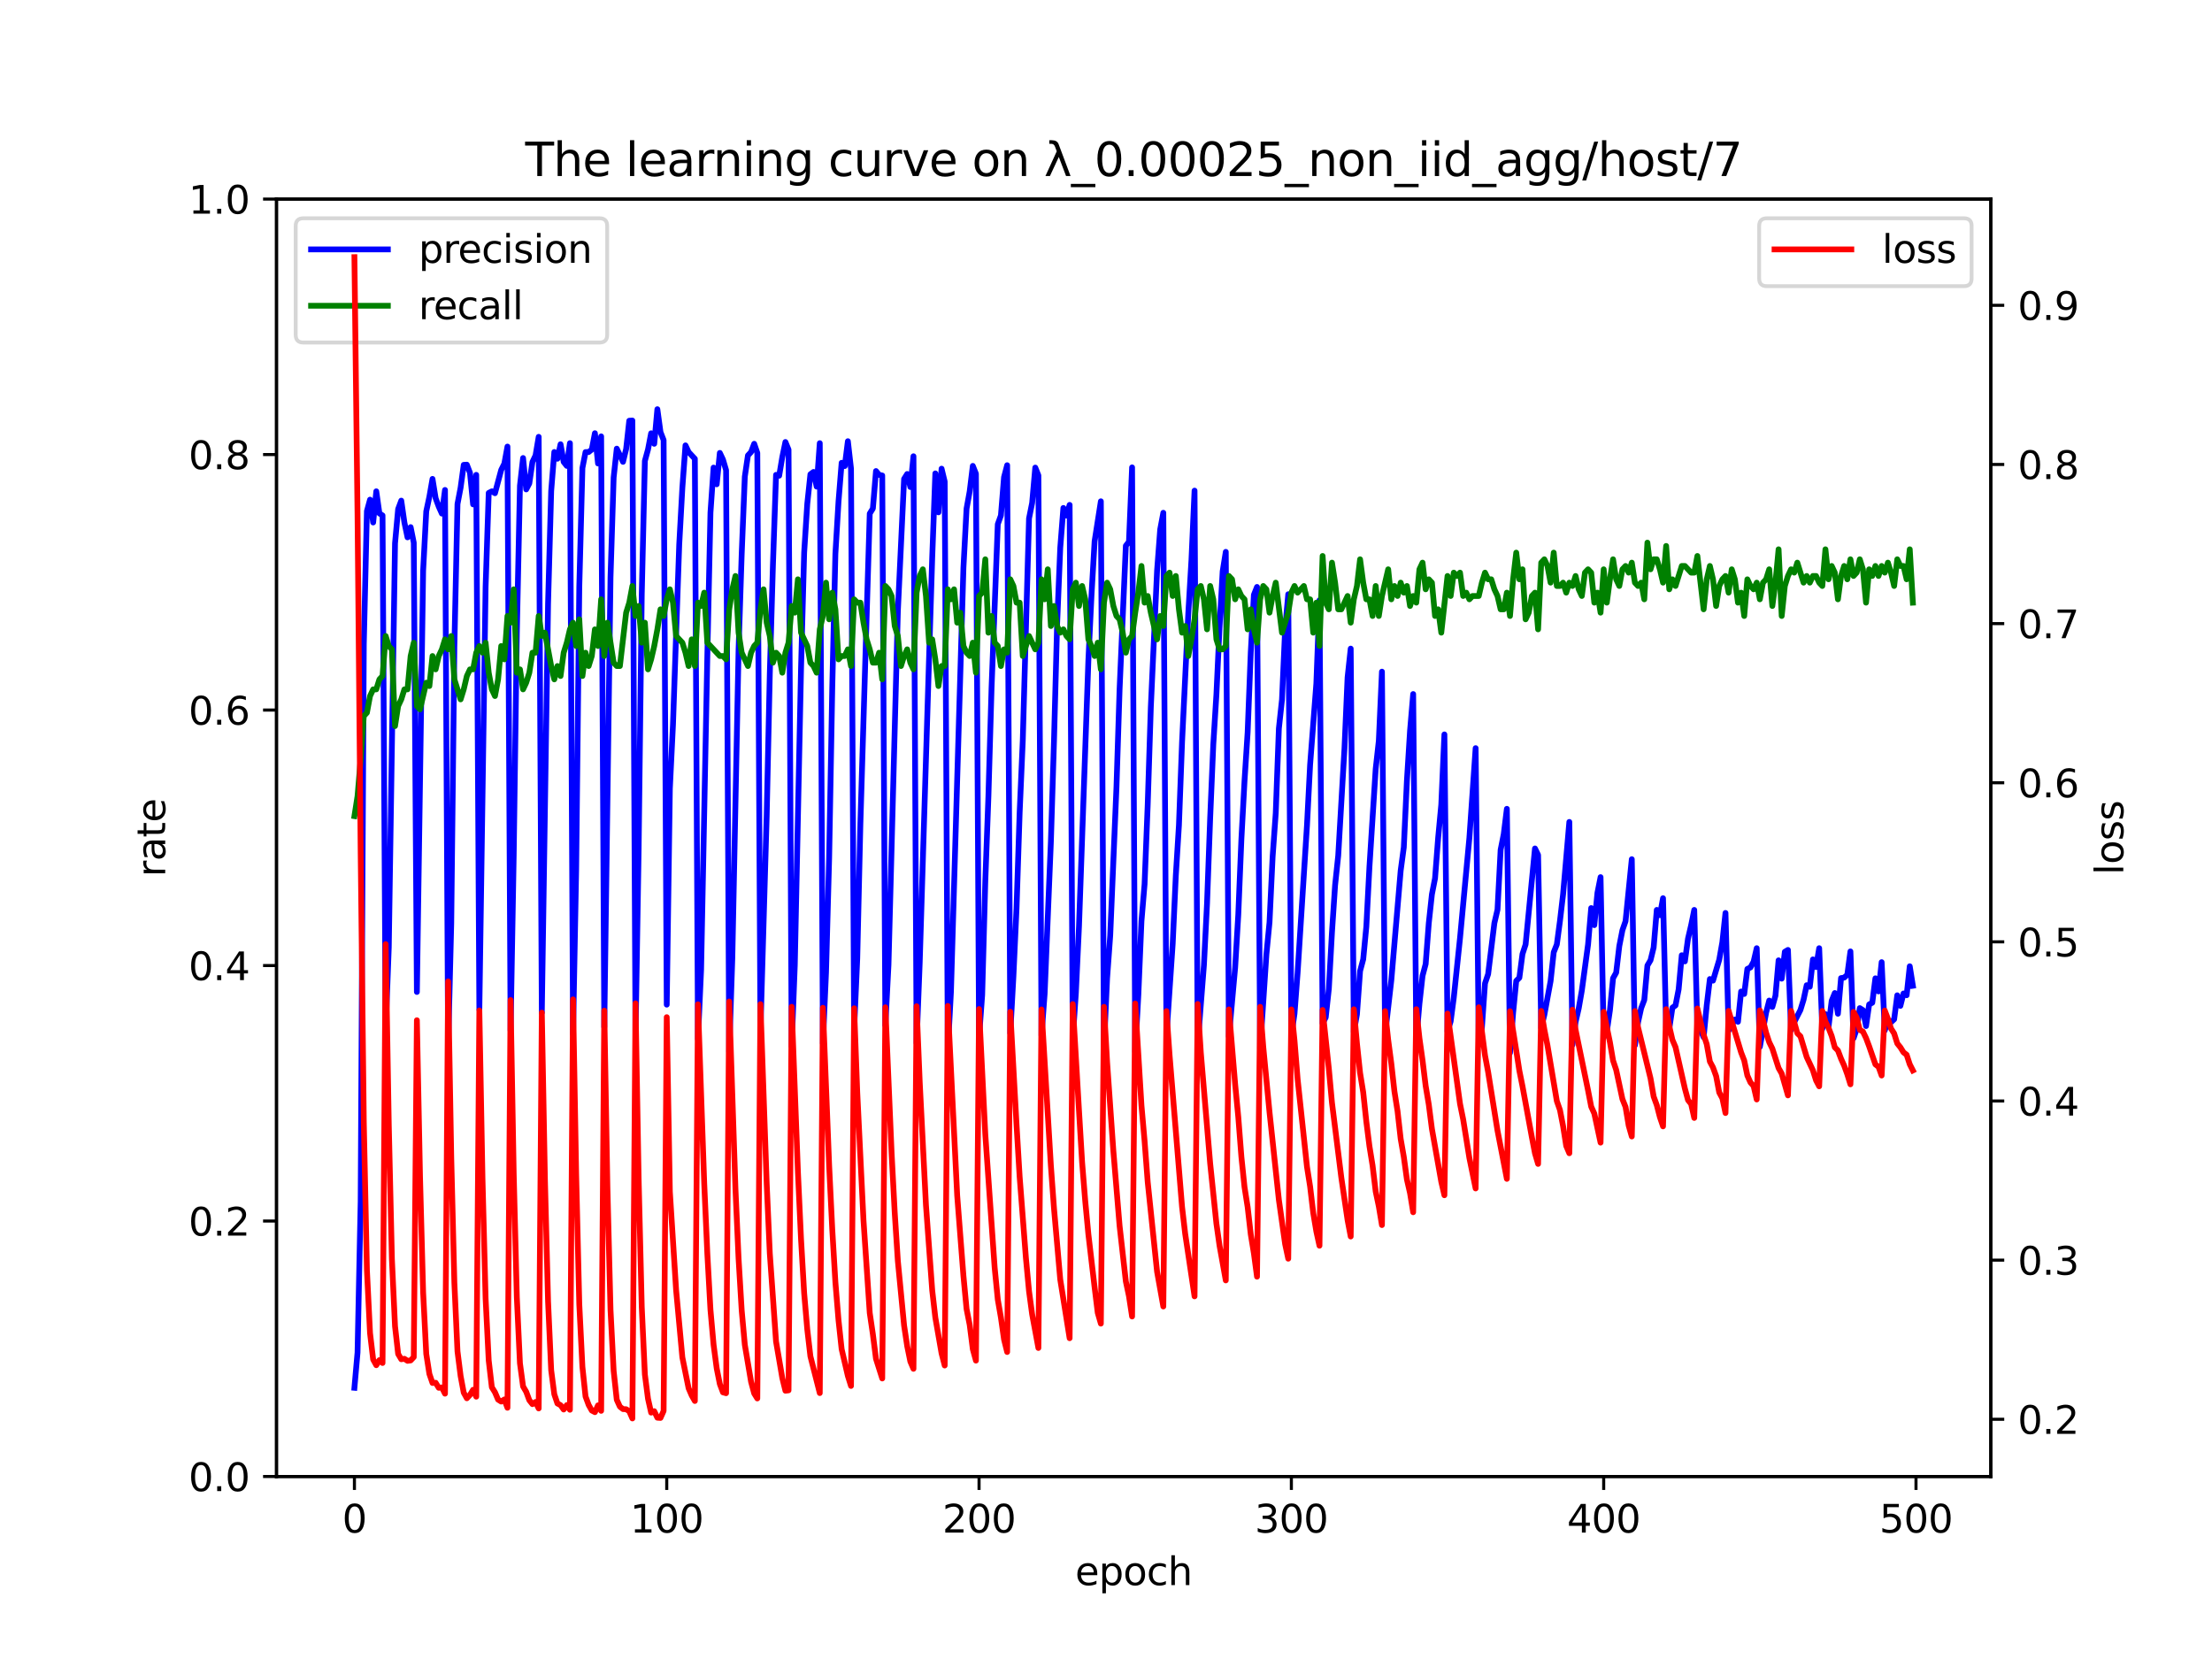 <?xml version="1.0" encoding="utf-8" standalone="no"?>
<!DOCTYPE svg PUBLIC "-//W3C//DTD SVG 1.1//EN"
  "http://www.w3.org/Graphics/SVG/1.1/DTD/svg11.dtd">
<svg xmlns:xlink="http://www.w3.org/1999/xlink" width="576pt" height="432pt" viewBox="0 0 576 432" xmlns="http://www.w3.org/2000/svg" version="1.1">
 <defs>
  <style type="text/css">*{stroke-linejoin: round; stroke-linecap: butt}</style>
 </defs>
 <g id="figure_1">
  <g id="patch_1">
   <path d="M 0 432 
L 576 432 
L 576 0 
L 0 0 
z
" style="fill: #ffffff"/>
  </g>
  <g id="axes_1">
   <g id="patch_2">
    <path d="M 72 384.48 
L 518.4 384.48 
L 518.4 51.84 
L 72 51.84 
z
" style="fill: #ffffff"/>
   </g>
   <g id="matplotlib.axis_1">
    <g id="xtick_1">
     <g id="line2d_1">
      <defs>
       <path id="ma228ccde00" d="M 0 0 
L 0 3.5 
" style="stroke: #000000; stroke-width: 0.8"/>
      </defs>
      <g>
       <use xlink:href="#ma228ccde00" x="92.291" y="384.48" style="stroke: #000000; stroke-width: 0.8"/>
      </g>
     </g>
     <g id="text_1">
      <!-- 0 -->
      <g transform="translate(89.11 399.078) scale(0.1 -0.1)">
       <defs>
        <path id="DejaVuSans-30" d="M 2034 4250 
Q 1547 4250 1301 3770 
Q 1056 3291 1056 2328 
Q 1056 1369 1301 889 
Q 1547 409 2034 409 
Q 2525 409 2770 889 
Q 3016 1369 3016 2328 
Q 3016 3291 2770 3770 
Q 2525 4250 2034 4250 
z
M 2034 4750 
Q 2819 4750 3233 4129 
Q 3647 3509 3647 2328 
Q 3647 1150 3233 529 
Q 2819 -91 2034 -91 
Q 1250 -91 836 529 
Q 422 1150 422 2328 
Q 422 3509 836 4129 
Q 1250 4750 2034 4750 
z
" transform="scale(0.016)"/>
       </defs>
       <use xlink:href="#DejaVuSans-30"/>
      </g>
     </g>
    </g>
    <g id="xtick_2">
     <g id="line2d_2">
      <g>
       <use xlink:href="#ma228ccde00" x="173.617" y="384.48" style="stroke: #000000; stroke-width: 0.8"/>
      </g>
     </g>
     <g id="text_2">
      <!-- 100 -->
      <g transform="translate(164.073 399.078) scale(0.1 -0.1)">
       <defs>
        <path id="DejaVuSans-31" d="M 794 531 
L 1825 531 
L 1825 4091 
L 703 3866 
L 703 4441 
L 1819 4666 
L 2450 4666 
L 2450 531 
L 3481 531 
L 3481 0 
L 794 0 
L 794 531 
z
" transform="scale(0.016)"/>
       </defs>
       <use xlink:href="#DejaVuSans-31"/>
       <use xlink:href="#DejaVuSans-30" x="63.623"/>
       <use xlink:href="#DejaVuSans-30" x="127.246"/>
      </g>
     </g>
    </g>
    <g id="xtick_3">
     <g id="line2d_3">
      <g>
       <use xlink:href="#ma228ccde00" x="254.943" y="384.48" style="stroke: #000000; stroke-width: 0.8"/>
      </g>
     </g>
     <g id="text_3">
      <!-- 200 -->
      <g transform="translate(245.4 399.078) scale(0.1 -0.1)">
       <defs>
        <path id="DejaVuSans-32" d="M 1228 531 
L 3431 531 
L 3431 0 
L 469 0 
L 469 531 
Q 828 903 1448 1529 
Q 2069 2156 2228 2338 
Q 2531 2678 2651 2914 
Q 2772 3150 2772 3378 
Q 2772 3750 2511 3984 
Q 2250 4219 1831 4219 
Q 1534 4219 1204 4116 
Q 875 4013 500 3803 
L 500 4441 
Q 881 4594 1212 4672 
Q 1544 4750 1819 4750 
Q 2544 4750 2975 4387 
Q 3406 4025 3406 3419 
Q 3406 3131 3298 2873 
Q 3191 2616 2906 2266 
Q 2828 2175 2409 1742 
Q 1991 1309 1228 531 
z
" transform="scale(0.016)"/>
       </defs>
       <use xlink:href="#DejaVuSans-32"/>
       <use xlink:href="#DejaVuSans-30" x="63.623"/>
       <use xlink:href="#DejaVuSans-30" x="127.246"/>
      </g>
     </g>
    </g>
    <g id="xtick_4">
     <g id="line2d_4">
      <g>
       <use xlink:href="#ma228ccde00" x="336.27" y="384.48" style="stroke: #000000; stroke-width: 0.8"/>
      </g>
     </g>
     <g id="text_4">
      <!-- 300 -->
      <g transform="translate(326.726 399.078) scale(0.1 -0.1)">
       <defs>
        <path id="DejaVuSans-33" d="M 2597 2516 
Q 3050 2419 3304 2112 
Q 3559 1806 3559 1356 
Q 3559 666 3084 287 
Q 2609 -91 1734 -91 
Q 1441 -91 1130 -33 
Q 819 25 488 141 
L 488 750 
Q 750 597 1062 519 
Q 1375 441 1716 441 
Q 2309 441 2620 675 
Q 2931 909 2931 1356 
Q 2931 1769 2642 2001 
Q 2353 2234 1838 2234 
L 1294 2234 
L 1294 2753 
L 1863 2753 
Q 2328 2753 2575 2939 
Q 2822 3125 2822 3475 
Q 2822 3834 2567 4026 
Q 2313 4219 1838 4219 
Q 1578 4219 1281 4162 
Q 984 4106 628 3988 
L 628 4550 
Q 988 4650 1302 4700 
Q 1616 4750 1894 4750 
Q 2613 4750 3031 4423 
Q 3450 4097 3450 3541 
Q 3450 3153 3228 2886 
Q 3006 2619 2597 2516 
z
" transform="scale(0.016)"/>
       </defs>
       <use xlink:href="#DejaVuSans-33"/>
       <use xlink:href="#DejaVuSans-30" x="63.623"/>
       <use xlink:href="#DejaVuSans-30" x="127.246"/>
      </g>
     </g>
    </g>
    <g id="xtick_5">
     <g id="line2d_5">
      <g>
       <use xlink:href="#ma228ccde00" x="417.596" y="384.48" style="stroke: #000000; stroke-width: 0.8"/>
      </g>
     </g>
     <g id="text_5">
      <!-- 400 -->
      <g transform="translate(408.052 399.078) scale(0.1 -0.1)">
       <defs>
        <path id="DejaVuSans-34" d="M 2419 4116 
L 825 1625 
L 2419 1625 
L 2419 4116 
z
M 2253 4666 
L 3047 4666 
L 3047 1625 
L 3713 1625 
L 3713 1100 
L 3047 1100 
L 3047 0 
L 2419 0 
L 2419 1100 
L 313 1100 
L 313 1709 
L 2253 4666 
z
" transform="scale(0.016)"/>
       </defs>
       <use xlink:href="#DejaVuSans-34"/>
       <use xlink:href="#DejaVuSans-30" x="63.623"/>
       <use xlink:href="#DejaVuSans-30" x="127.246"/>
      </g>
     </g>
    </g>
    <g id="xtick_6">
     <g id="line2d_6">
      <g>
       <use xlink:href="#ma228ccde00" x="498.922" y="384.48" style="stroke: #000000; stroke-width: 0.8"/>
      </g>
     </g>
     <g id="text_6">
      <!-- 500 -->
      <g transform="translate(489.379 399.078) scale(0.1 -0.1)">
       <defs>
        <path id="DejaVuSans-35" d="M 691 4666 
L 3169 4666 
L 3169 4134 
L 1269 4134 
L 1269 2991 
Q 1406 3038 1543 3061 
Q 1681 3084 1819 3084 
Q 2600 3084 3056 2656 
Q 3513 2228 3513 1497 
Q 3513 744 3044 326 
Q 2575 -91 1722 -91 
Q 1428 -91 1123 -41 
Q 819 9 494 109 
L 494 744 
Q 775 591 1075 516 
Q 1375 441 1709 441 
Q 2250 441 2565 725 
Q 2881 1009 2881 1497 
Q 2881 1984 2565 2268 
Q 2250 2553 1709 2553 
Q 1456 2553 1204 2497 
Q 953 2441 691 2322 
L 691 4666 
z
" transform="scale(0.016)"/>
       </defs>
       <use xlink:href="#DejaVuSans-35"/>
       <use xlink:href="#DejaVuSans-30" x="63.623"/>
       <use xlink:href="#DejaVuSans-30" x="127.246"/>
      </g>
     </g>
    </g>
    <g id="text_7">
     <!-- epoch -->
     <g transform="translate(279.972 412.757) scale(0.1 -0.1)">
      <defs>
       <path id="DejaVuSans-65" d="M 3597 1894 
L 3597 1613 
L 953 1613 
Q 991 1019 1311 708 
Q 1631 397 2203 397 
Q 2534 397 2845 478 
Q 3156 559 3463 722 
L 3463 178 
Q 3153 47 2828 -22 
Q 2503 -91 2169 -91 
Q 1331 -91 842 396 
Q 353 884 353 1716 
Q 353 2575 817 3079 
Q 1281 3584 2069 3584 
Q 2775 3584 3186 3129 
Q 3597 2675 3597 1894 
z
M 3022 2063 
Q 3016 2534 2758 2815 
Q 2500 3097 2075 3097 
Q 1594 3097 1305 2825 
Q 1016 2553 972 2059 
L 3022 2063 
z
" transform="scale(0.016)"/>
       <path id="DejaVuSans-70" d="M 1159 525 
L 1159 -1331 
L 581 -1331 
L 581 3500 
L 1159 3500 
L 1159 2969 
Q 1341 3281 1617 3432 
Q 1894 3584 2278 3584 
Q 2916 3584 3314 3078 
Q 3713 2572 3713 1747 
Q 3713 922 3314 415 
Q 2916 -91 2278 -91 
Q 1894 -91 1617 61 
Q 1341 213 1159 525 
z
M 3116 1747 
Q 3116 2381 2855 2742 
Q 2594 3103 2138 3103 
Q 1681 3103 1420 2742 
Q 1159 2381 1159 1747 
Q 1159 1113 1420 752 
Q 1681 391 2138 391 
Q 2594 391 2855 752 
Q 3116 1113 3116 1747 
z
" transform="scale(0.016)"/>
       <path id="DejaVuSans-6f" d="M 1959 3097 
Q 1497 3097 1228 2736 
Q 959 2375 959 1747 
Q 959 1119 1226 758 
Q 1494 397 1959 397 
Q 2419 397 2687 759 
Q 2956 1122 2956 1747 
Q 2956 2369 2687 2733 
Q 2419 3097 1959 3097 
z
M 1959 3584 
Q 2709 3584 3137 3096 
Q 3566 2609 3566 1747 
Q 3566 888 3137 398 
Q 2709 -91 1959 -91 
Q 1206 -91 779 398 
Q 353 888 353 1747 
Q 353 2609 779 3096 
Q 1206 3584 1959 3584 
z
" transform="scale(0.016)"/>
       <path id="DejaVuSans-63" d="M 3122 3366 
L 3122 2828 
Q 2878 2963 2633 3030 
Q 2388 3097 2138 3097 
Q 1578 3097 1268 2742 
Q 959 2388 959 1747 
Q 959 1106 1268 751 
Q 1578 397 2138 397 
Q 2388 397 2633 464 
Q 2878 531 3122 666 
L 3122 134 
Q 2881 22 2623 -34 
Q 2366 -91 2075 -91 
Q 1284 -91 818 406 
Q 353 903 353 1747 
Q 353 2603 823 3093 
Q 1294 3584 2113 3584 
Q 2378 3584 2631 3529 
Q 2884 3475 3122 3366 
z
" transform="scale(0.016)"/>
       <path id="DejaVuSans-68" d="M 3513 2113 
L 3513 0 
L 2938 0 
L 2938 2094 
Q 2938 2591 2744 2837 
Q 2550 3084 2163 3084 
Q 1697 3084 1428 2787 
Q 1159 2491 1159 1978 
L 1159 0 
L 581 0 
L 581 4863 
L 1159 4863 
L 1159 2956 
Q 1366 3272 1645 3428 
Q 1925 3584 2291 3584 
Q 2894 3584 3203 3211 
Q 3513 2838 3513 2113 
z
" transform="scale(0.016)"/>
      </defs>
      <use xlink:href="#DejaVuSans-65"/>
      <use xlink:href="#DejaVuSans-70" x="61.523"/>
      <use xlink:href="#DejaVuSans-6f" x="125"/>
      <use xlink:href="#DejaVuSans-63" x="186.182"/>
      <use xlink:href="#DejaVuSans-68" x="241.162"/>
     </g>
    </g>
   </g>
   <g id="matplotlib.axis_2">
    <g id="ytick_1">
     <g id="line2d_7">
      <defs>
       <path id="m33d99e54cc" d="M 0 0 
L -3.5 0 
" style="stroke: #000000; stroke-width: 0.8"/>
      </defs>
      <g>
       <use xlink:href="#m33d99e54cc" x="72" y="384.48" style="stroke: #000000; stroke-width: 0.8"/>
      </g>
     </g>
     <g id="text_8">
      <!-- 0.0 -->
      <g transform="translate(49.097 388.279) scale(0.1 -0.1)">
       <defs>
        <path id="DejaVuSans-2e" d="M 684 794 
L 1344 794 
L 1344 0 
L 684 0 
L 684 794 
z
" transform="scale(0.016)"/>
       </defs>
       <use xlink:href="#DejaVuSans-30"/>
       <use xlink:href="#DejaVuSans-2e" x="63.623"/>
       <use xlink:href="#DejaVuSans-30" x="95.41"/>
      </g>
     </g>
    </g>
    <g id="ytick_2">
     <g id="line2d_8">
      <g>
       <use xlink:href="#m33d99e54cc" x="72" y="317.952" style="stroke: #000000; stroke-width: 0.8"/>
      </g>
     </g>
     <g id="text_9">
      <!-- 0.2 -->
      <g transform="translate(49.097 321.751) scale(0.1 -0.1)">
       <use xlink:href="#DejaVuSans-30"/>
       <use xlink:href="#DejaVuSans-2e" x="63.623"/>
       <use xlink:href="#DejaVuSans-32" x="95.41"/>
      </g>
     </g>
    </g>
    <g id="ytick_3">
     <g id="line2d_9">
      <g>
       <use xlink:href="#m33d99e54cc" x="72" y="251.424" style="stroke: #000000; stroke-width: 0.8"/>
      </g>
     </g>
     <g id="text_10">
      <!-- 0.4 -->
      <g transform="translate(49.097 255.223) scale(0.1 -0.1)">
       <use xlink:href="#DejaVuSans-30"/>
       <use xlink:href="#DejaVuSans-2e" x="63.623"/>
       <use xlink:href="#DejaVuSans-34" x="95.41"/>
      </g>
     </g>
    </g>
    <g id="ytick_4">
     <g id="line2d_10">
      <g>
       <use xlink:href="#m33d99e54cc" x="72" y="184.896" style="stroke: #000000; stroke-width: 0.8"/>
      </g>
     </g>
     <g id="text_11">
      <!-- 0.6 -->
      <g transform="translate(49.097 188.695) scale(0.1 -0.1)">
       <defs>
        <path id="DejaVuSans-36" d="M 2113 2584 
Q 1688 2584 1439 2293 
Q 1191 2003 1191 1497 
Q 1191 994 1439 701 
Q 1688 409 2113 409 
Q 2538 409 2786 701 
Q 3034 994 3034 1497 
Q 3034 2003 2786 2293 
Q 2538 2584 2113 2584 
z
M 3366 4563 
L 3366 3988 
Q 3128 4100 2886 4159 
Q 2644 4219 2406 4219 
Q 1781 4219 1451 3797 
Q 1122 3375 1075 2522 
Q 1259 2794 1537 2939 
Q 1816 3084 2150 3084 
Q 2853 3084 3261 2657 
Q 3669 2231 3669 1497 
Q 3669 778 3244 343 
Q 2819 -91 2113 -91 
Q 1303 -91 875 529 
Q 447 1150 447 2328 
Q 447 3434 972 4092 
Q 1497 4750 2381 4750 
Q 2619 4750 2861 4703 
Q 3103 4656 3366 4563 
z
" transform="scale(0.016)"/>
       </defs>
       <use xlink:href="#DejaVuSans-30"/>
       <use xlink:href="#DejaVuSans-2e" x="63.623"/>
       <use xlink:href="#DejaVuSans-36" x="95.41"/>
      </g>
     </g>
    </g>
    <g id="ytick_5">
     <g id="line2d_11">
      <g>
       <use xlink:href="#m33d99e54cc" x="72" y="118.368" style="stroke: #000000; stroke-width: 0.8"/>
      </g>
     </g>
     <g id="text_12">
      <!-- 0.8 -->
      <g transform="translate(49.097 122.167) scale(0.1 -0.1)">
       <defs>
        <path id="DejaVuSans-38" d="M 2034 2216 
Q 1584 2216 1326 1975 
Q 1069 1734 1069 1313 
Q 1069 891 1326 650 
Q 1584 409 2034 409 
Q 2484 409 2743 651 
Q 3003 894 3003 1313 
Q 3003 1734 2745 1975 
Q 2488 2216 2034 2216 
z
M 1403 2484 
Q 997 2584 770 2862 
Q 544 3141 544 3541 
Q 544 4100 942 4425 
Q 1341 4750 2034 4750 
Q 2731 4750 3128 4425 
Q 3525 4100 3525 3541 
Q 3525 3141 3298 2862 
Q 3072 2584 2669 2484 
Q 3125 2378 3379 2068 
Q 3634 1759 3634 1313 
Q 3634 634 3220 271 
Q 2806 -91 2034 -91 
Q 1263 -91 848 271 
Q 434 634 434 1313 
Q 434 1759 690 2068 
Q 947 2378 1403 2484 
z
M 1172 3481 
Q 1172 3119 1398 2916 
Q 1625 2713 2034 2713 
Q 2441 2713 2670 2916 
Q 2900 3119 2900 3481 
Q 2900 3844 2670 4047 
Q 2441 4250 2034 4250 
Q 1625 4250 1398 4047 
Q 1172 3844 1172 3481 
z
" transform="scale(0.016)"/>
       </defs>
       <use xlink:href="#DejaVuSans-30"/>
       <use xlink:href="#DejaVuSans-2e" x="63.623"/>
       <use xlink:href="#DejaVuSans-38" x="95.41"/>
      </g>
     </g>
    </g>
    <g id="ytick_6">
     <g id="line2d_12">
      <g>
       <use xlink:href="#m33d99e54cc" x="72" y="51.84" style="stroke: #000000; stroke-width: 0.8"/>
      </g>
     </g>
     <g id="text_13">
      <!-- 1.0 -->
      <g transform="translate(49.097 55.639) scale(0.1 -0.1)">
       <use xlink:href="#DejaVuSans-31"/>
       <use xlink:href="#DejaVuSans-2e" x="63.623"/>
       <use xlink:href="#DejaVuSans-30" x="95.41"/>
      </g>
     </g>
    </g>
    <g id="text_14">
     <!-- rate -->
     <g transform="translate(43.017 228.316) rotate(-90) scale(0.1 -0.1)">
      <defs>
       <path id="DejaVuSans-72" d="M 2631 2963 
Q 2534 3019 2420 3045 
Q 2306 3072 2169 3072 
Q 1681 3072 1420 2755 
Q 1159 2438 1159 1844 
L 1159 0 
L 581 0 
L 581 3500 
L 1159 3500 
L 1159 2956 
Q 1341 3275 1631 3429 
Q 1922 3584 2338 3584 
Q 2397 3584 2469 3576 
Q 2541 3569 2628 3553 
L 2631 2963 
z
" transform="scale(0.016)"/>
       <path id="DejaVuSans-61" d="M 2194 1759 
Q 1497 1759 1228 1600 
Q 959 1441 959 1056 
Q 959 750 1161 570 
Q 1363 391 1709 391 
Q 2188 391 2477 730 
Q 2766 1069 2766 1631 
L 2766 1759 
L 2194 1759 
z
M 3341 1997 
L 3341 0 
L 2766 0 
L 2766 531 
Q 2569 213 2275 61 
Q 1981 -91 1556 -91 
Q 1019 -91 701 211 
Q 384 513 384 1019 
Q 384 1609 779 1909 
Q 1175 2209 1959 2209 
L 2766 2209 
L 2766 2266 
Q 2766 2663 2505 2880 
Q 2244 3097 1772 3097 
Q 1472 3097 1187 3025 
Q 903 2953 641 2809 
L 641 3341 
Q 956 3463 1253 3523 
Q 1550 3584 1831 3584 
Q 2591 3584 2966 3190 
Q 3341 2797 3341 1997 
z
" transform="scale(0.016)"/>
       <path id="DejaVuSans-74" d="M 1172 4494 
L 1172 3500 
L 2356 3500 
L 2356 3053 
L 1172 3053 
L 1172 1153 
Q 1172 725 1289 603 
Q 1406 481 1766 481 
L 2356 481 
L 2356 0 
L 1766 0 
Q 1100 0 847 248 
Q 594 497 594 1153 
L 594 3053 
L 172 3053 
L 172 3500 
L 594 3500 
L 594 4494 
L 1172 4494 
z
" transform="scale(0.016)"/>
      </defs>
      <use xlink:href="#DejaVuSans-72"/>
      <use xlink:href="#DejaVuSans-61" x="41.113"/>
      <use xlink:href="#DejaVuSans-74" x="102.393"/>
      <use xlink:href="#DejaVuSans-65" x="141.602"/>
     </g>
    </g>
   </g>
   <g id="line2d_13">
    <path d="M 92.291 361.378 
L 93.104 352.182 
L 93.917 312.891 
L 94.731 167.789 
L 95.544 133.079 
L 96.357 130.108 
L 97.17 136.053 
L 97.984 127.934 
L 98.797 133.688 
L 99.61 134.218 
L 100.424 268.056 
L 101.237 246.664 
L 102.863 141.48 
L 103.677 132.546 
L 104.49 130.365 
L 105.303 136.053 
L 106.116 139.922 
L 106.93 137.261 
L 107.743 141.322 
L 108.556 258.306 
L 110.183 148.608 
L 110.996 133.152 
L 111.809 129.348 
L 112.622 124.704 
L 113.436 129.737 
L 114.249 131.92 
L 115.062 133.736 
L 115.876 127.58 
L 116.689 272.699 
L 117.502 240.45 
L 118.315 168.445 
L 119.129 131.244 
L 119.942 126.988 
L 120.755 121.047 
L 121.568 121.003 
L 122.382 123.12 
L 123.195 131.339 
L 124.008 123.648 
L 124.821 262.854 
L 126.448 152.837 
L 127.261 128.358 
L 128.074 127.934 
L 128.888 128.435 
L 130.514 122.368 
L 131.328 120.736 
L 132.141 116.289 
L 132.954 268.306 
L 133.767 222.721 
L 134.581 164.846 
L 135.394 126.471 
L 136.207 119.267 
L 137.02 127.44 
L 137.834 125.879 
L 138.647 120.293 
L 139.46 118.583 
L 140.273 113.751 
L 141.087 263.694 
L 142.713 157.222 
L 143.526 127.872 
L 144.34 117.698 
L 145.153 119.459 
L 145.966 115.68 
L 146.78 120.293 
L 147.593 121.315 
L 148.406 115.402 
L 149.219 269.249 
L 150.033 226.413 
L 150.846 152.804 
L 151.659 121.869 
L 152.472 117.72 
L 153.286 117.709 
L 154.099 117.064 
L 154.912 112.806 
L 155.725 120.699 
L 156.539 113.631 
L 157.352 267.414 
L 158.978 150.226 
L 159.792 124.338 
L 160.605 116.826 
L 162.232 120.263 
L 163.045 116.922 
L 163.858 109.554 
L 164.671 109.511 
L 165.485 269.899 
L 166.298 221.286 
L 167.111 154.756 
L 167.924 120.021 
L 168.738 117.042 
L 169.551 112.824 
L 170.364 115.56 
L 171.177 106.551 
L 171.991 112.51 
L 172.804 114.602 
L 173.617 261.609 
L 174.43 205.366 
L 175.244 188.634 
L 176.87 141.769 
L 177.684 127.019 
L 178.497 115.976 
L 179.31 117.709 
L 180.937 119.459 
L 181.75 270.556 
L 182.563 252.536 
L 184.19 170.701 
L 185.003 133.488 
L 185.816 121.758 
L 186.629 126.109 
L 187.443 117.935 
L 188.256 119.66 
L 189.069 122.432 
L 189.882 273.884 
L 190.696 249.393 
L 192.322 169.242 
L 193.136 144.24 
L 193.949 124.107 
L 194.762 118.587 
L 195.575 117.72 
L 196.389 115.56 
L 197.202 117.942 
L 198.015 268.546 
L 199.642 212.448 
L 200.455 175.439 
L 201.268 147.158 
L 202.081 123.648 
L 202.895 123.877 
L 203.708 119.029 
L 204.521 115.096 
L 205.334 117.085 
L 206.148 272.455 
L 206.961 251.321 
L 208.588 174.085 
L 209.401 143.867 
L 210.214 131.185 
L 211.027 123.502 
L 211.841 122.889 
L 212.654 126.711 
L 213.467 115.402 
L 214.28 271.706 
L 215.094 253.188 
L 215.907 223.485 
L 216.72 179.003 
L 217.533 144.24 
L 218.347 130.596 
L 219.16 120.514 
L 219.973 121.363 
L 220.786 114.889 
L 221.6 122.04 
L 222.413 267.99 
L 223.226 249.57 
L 224.039 214.594 
L 226.479 133.736 
L 227.293 132.417 
L 228.106 122.66 
L 228.919 123.648 
L 229.732 123.821 
L 230.546 267 
L 231.359 251.224 
L 233.799 159.143 
L 235.425 124.704 
L 236.238 123.421 
L 237.052 126.816 
L 237.865 118.807 
L 238.678 271.612 
L 239.491 250.631 
L 241.931 171.249 
L 242.745 145.246 
L 243.558 123.272 
L 244.371 133.411 
L 245.184 122.04 
L 245.998 125.405 
L 246.811 273.461 
L 247.624 258.24 
L 250.877 147.83 
L 251.69 132.449 
L 252.504 127.961 
L 253.317 121.315 
L 254.13 123.352 
L 254.943 270.135 
L 255.757 259.089 
L 256.57 229.436 
L 257.383 207.305 
L 258.197 179.166 
L 259.823 136.494 
L 260.636 134.228 
L 261.45 124.244 
L 262.263 121.14 
L 263.076 269.022 
L 263.889 254.253 
L 264.703 236.514 
L 265.516 211.56 
L 266.329 192.842 
L 267.956 135 
L 268.769 130.943 
L 269.582 121.758 
L 270.395 123.79 
L 271.209 269.615 
L 272.022 258.784 
L 273.649 219.133 
L 274.462 192.826 
L 275.275 162.43 
L 276.088 142.647 
L 276.902 132.269 
L 277.715 134.255 
L 278.528 131.472 
L 279.341 270.456 
L 280.155 258.565 
L 280.968 241.214 
L 283.408 172.031 
L 284.221 155.041 
L 285.034 140.94 
L 286.661 130.54 
L 287.474 272.604 
L 288.287 254.717 
L 289.101 243.585 
L 290.727 204.938 
L 291.54 179.472 
L 293.167 142.114 
L 293.98 141.061 
L 294.793 121.705 
L 295.607 273.885 
L 296.42 259.089 
L 297.233 239.877 
L 298.046 230.229 
L 298.86 209.546 
L 299.673 184.122 
L 301.299 148.625 
L 302.113 137.868 
L 302.926 133.524 
L 303.739 269.777 
L 305.366 245.749 
L 306.179 228.012 
L 306.992 214.899 
L 307.806 193.212 
L 309.432 159.674 
L 310.245 145.93 
L 311.059 127.758 
L 311.872 272.05 
L 313.498 251.323 
L 314.312 235.203 
L 315.125 213.023 
L 315.938 193.882 
L 316.751 180.839 
L 317.565 163.315 
L 318.378 148.781 
L 319.191 143.703 
L 320.005 269.923 
L 321.631 251.928 
L 322.444 238.228 
L 323.258 218.474 
L 324.071 203.353 
L 324.884 190.694 
L 325.697 169.874 
L 326.511 154.886 
L 327.324 152.837 
L 328.137 273.177 
L 329.764 248.563 
L 330.577 240.169 
L 331.39 223.052 
L 332.203 211.713 
L 333.017 189.691 
L 333.83 182.177 
L 334.643 163.869 
L 335.457 154.737 
L 336.27 269.552 
L 337.083 263.971 
L 337.896 253.305 
L 340.336 214.937 
L 341.149 199.132 
L 342.776 177.959 
L 343.589 156.305 
L 344.402 266.474 
L 345.216 264.93 
L 346.029 257.481 
L 346.842 242.733 
L 347.655 230.512 
L 348.469 222.823 
L 350.095 195.02 
L 350.909 176.383 
L 351.722 168.896 
L 352.535 268.76 
L 353.348 264.135 
L 354.162 252.86 
L 354.975 249.816 
L 355.788 241.298 
L 356.601 225.706 
L 358.228 200.217 
L 359.041 192.915 
L 359.854 174.893 
L 360.668 269.451 
L 362.294 255.256 
L 364.734 226.697 
L 365.547 220.633 
L 366.361 203.225 
L 367.174 190.254 
L 367.987 180.728 
L 368.8 270.853 
L 369.614 261.381 
L 370.427 254.089 
L 371.24 251.023 
L 372.053 240.39 
L 372.867 232.869 
L 373.68 228.725 
L 374.493 218.16 
L 375.306 209.516 
L 376.12 191.239 
L 376.933 268.593 
L 377.746 265.969 
L 378.559 259.798 
L 380.186 244.285 
L 382.626 218.16 
L 384.252 194.811 
L 385.066 272.038 
L 385.879 267.642 
L 386.692 256.068 
L 387.505 253.661 
L 389.132 240.372 
L 389.945 236.888 
L 390.758 221.298 
L 391.572 217.195 
L 392.385 210.615 
L 393.198 274.17 
L 394.011 263.724 
L 394.825 255.431 
L 395.638 254.61 
L 396.451 248.423 
L 397.264 245.925 
L 399.704 220.937 
L 400.518 222.621 
L 401.331 267.63 
L 402.144 264.275 
L 403.771 255.468 
L 404.584 247.974 
L 405.397 245.923 
L 406.21 239.83 
L 407.024 232.869 
L 408.65 214.026 
L 409.463 272.056 
L 410.277 266.15 
L 411.09 262.604 
L 411.903 257.943 
L 413.53 245.922 
L 414.343 236.458 
L 415.156 240.902 
L 415.97 232.498 
L 416.783 228.404 
L 417.596 270.096 
L 418.409 268.587 
L 419.223 263.069 
L 420.036 254.727 
L 420.849 253.277 
L 421.662 246.354 
L 422.476 242.219 
L 423.289 239.877 
L 424.915 223.733 
L 425.729 272.204 
L 426.542 266.218 
L 427.355 262.527 
L 428.168 260.389 
L 428.982 251.424 
L 429.795 250.04 
L 430.608 246.715 
L 431.422 236.938 
L 432.235 238.312 
L 433.048 233.893 
L 433.861 267.595 
L 434.675 267.903 
L 435.488 262.406 
L 436.301 261.808 
L 437.114 257.626 
L 437.928 248.739 
L 438.741 250.343 
L 439.554 244.421 
L 440.367 240.936 
L 441.181 236.942 
L 441.994 267.824 
L 442.807 268.251 
L 443.62 270.08 
L 444.434 261.736 
L 445.247 254.935 
L 446.06 255.36 
L 447.687 249.912 
L 448.5 245.32 
L 449.313 237.727 
L 450.127 268.341 
L 451.753 265.49 
L 452.566 266.067 
L 453.38 258.191 
L 454.193 258.827 
L 455.006 252.308 
L 455.819 251.92 
L 456.633 250.416 
L 457.446 246.907 
L 458.259 272.607 
L 459.886 263.724 
L 460.699 260.537 
L 461.512 262.2 
L 462.326 259.273 
L 463.139 250.07 
L 463.952 254.841 
L 464.765 247.842 
L 465.579 247.361 
L 466.392 268.184 
L 467.205 266.179 
L 468.832 262.99 
L 469.645 260.319 
L 470.458 256.542 
L 471.271 256.944 
L 472.085 249.828 
L 472.898 251.817 
L 473.711 246.907 
L 474.524 267.925 
L 475.338 264.071 
L 476.151 267.359 
L 476.964 260.591 
L 477.778 258.579 
L 478.591 263.978 
L 479.404 254.693 
L 480.217 254.565 
L 481.031 253.852 
L 481.844 247.745 
L 482.657 270.36 
L 483.47 268.013 
L 484.284 262.512 
L 485.097 263.033 
L 485.91 267.183 
L 486.723 261.548 
L 487.537 261.111 
L 488.35 254.75 
L 489.163 258.161 
L 489.976 250.541 
L 490.79 268.313 
L 491.603 265.804 
L 492.416 266.179 
L 493.23 265.425 
L 494.043 259.17 
L 494.856 261.928 
L 495.669 258.703 
L 496.483 259.158 
L 497.296 251.615 
L 498.109 256.692 
L 498.109 256.692 
" clip-path="url(#p222c4bae4c)" style="fill: none; stroke: #0000ff; stroke-width: 1.5; stroke-linecap: square"/>
   </g>
   <g id="line2d_14">
    <path d="M 92.291 212.515 
L 93.104 207.304 
L 93.917 197.75 
L 94.731 186.459 
L 95.544 185.591 
L 96.357 181.248 
L 97.17 179.511 
L 97.984 179.511 
L 98.797 176.906 
L 99.61 176.037 
L 100.424 165.615 
L 101.237 168.221 
L 102.05 169.089 
L 102.863 189.065 
L 103.677 183.854 
L 104.49 182.117 
L 105.303 179.511 
L 106.116 179.511 
L 106.93 170.826 
L 107.743 167.352 
L 108.556 183.854 
L 109.369 184.722 
L 110.996 177.774 
L 111.809 178.643 
L 112.622 170.826 
L 113.436 174.3 
L 114.249 170.826 
L 115.062 169.089 
L 115.876 166.484 
L 116.689 169.089 
L 117.502 165.615 
L 118.315 176.906 
L 119.942 182.117 
L 120.755 179.511 
L 121.568 176.037 
L 122.382 174.3 
L 123.195 174.3 
L 124.008 169.958 
L 124.821 168.221 
L 125.635 169.958 
L 126.448 167.352 
L 127.261 175.169 
L 128.074 179.511 
L 128.888 181.248 
L 129.701 176.906 
L 130.514 168.221 
L 131.328 171.695 
L 132.141 160.404 
L 132.954 162.141 
L 133.767 153.456 
L 134.581 175.169 
L 135.394 174.3 
L 136.207 179.511 
L 137.02 177.774 
L 137.834 175.169 
L 138.647 169.958 
L 139.46 169.958 
L 140.273 160.404 
L 141.087 165.615 
L 141.9 164.747 
L 143.526 173.432 
L 144.34 176.906 
L 145.153 173.432 
L 145.966 176.037 
L 146.78 169.958 
L 147.593 167.352 
L 148.406 163.878 
L 149.219 162.141 
L 150.033 168.221 
L 150.846 161.272 
L 151.659 176.037 
L 152.472 169.958 
L 153.286 173.432 
L 154.099 170.826 
L 154.912 163.878 
L 155.725 168.221 
L 156.539 156.061 
L 157.352 170.826 
L 158.165 162.141 
L 159.792 172.563 
L 160.605 173.432 
L 161.418 173.432 
L 163.045 159.535 
L 163.858 156.93 
L 164.671 152.587 
L 165.485 160.404 
L 166.298 157.798 
L 167.111 167.352 
L 167.924 162.141 
L 168.738 174.3 
L 169.551 171.695 
L 170.364 168.221 
L 171.177 163.878 
L 171.991 158.667 
L 172.804 160.404 
L 173.617 156.061 
L 174.43 153.456 
L 175.244 156.93 
L 176.057 165.615 
L 177.684 167.352 
L 178.497 169.958 
L 179.31 173.432 
L 180.123 166.484 
L 180.937 173.432 
L 181.75 156.93 
L 182.563 157.798 
L 183.376 154.324 
L 184.19 167.352 
L 187.443 170.826 
L 188.256 170.826 
L 189.069 171.695 
L 189.882 158.667 
L 190.696 153.456 
L 191.509 149.982 
L 192.322 164.747 
L 193.136 169.958 
L 194.762 173.432 
L 195.575 169.958 
L 196.389 168.221 
L 197.202 167.352 
L 198.015 158.667 
L 198.828 153.456 
L 199.642 162.141 
L 200.455 165.615 
L 201.268 172.563 
L 202.081 169.958 
L 202.895 170.826 
L 203.708 175.169 
L 204.521 169.958 
L 205.334 167.352 
L 206.148 157.798 
L 206.961 159.535 
L 207.774 150.85 
L 208.588 164.747 
L 210.214 168.221 
L 211.027 172.563 
L 211.841 173.432 
L 212.654 175.169 
L 213.467 163.878 
L 214.28 160.404 
L 215.094 151.719 
L 215.907 161.272 
L 216.72 154.324 
L 217.533 158.667 
L 218.347 171.695 
L 219.16 170.826 
L 219.973 170.826 
L 220.786 169.089 
L 221.6 173.432 
L 222.413 156.061 
L 223.226 156.93 
L 224.039 156.93 
L 224.853 162.141 
L 225.666 166.484 
L 226.479 169.089 
L 227.293 172.563 
L 228.106 172.563 
L 228.919 169.958 
L 229.732 176.906 
L 230.546 152.587 
L 231.359 153.456 
L 232.172 155.193 
L 232.985 163.01 
L 233.799 165.615 
L 234.612 173.432 
L 235.425 170.826 
L 236.238 169.089 
L 237.052 172.563 
L 237.865 174.3 
L 238.678 154.324 
L 239.491 149.982 
L 240.305 148.245 
L 241.118 155.193 
L 241.931 167.352 
L 242.745 166.484 
L 243.558 171.695 
L 244.371 178.643 
L 245.184 173.432 
L 245.998 173.432 
L 246.811 153.456 
L 247.624 156.061 
L 248.437 153.456 
L 249.251 162.141 
L 250.064 159.535 
L 250.877 168.221 
L 251.69 169.958 
L 252.504 170.826 
L 253.317 167.352 
L 254.13 175.169 
L 254.943 155.193 
L 255.757 154.324 
L 256.57 145.639 
L 257.383 164.747 
L 258.197 160.404 
L 259.01 167.352 
L 259.823 168.221 
L 260.636 173.432 
L 261.45 169.089 
L 262.263 169.958 
L 263.076 150.85 
L 263.889 152.587 
L 264.703 156.93 
L 265.516 156.93 
L 266.329 170.826 
L 267.956 165.615 
L 269.582 169.089 
L 270.395 167.352 
L 271.209 150.85 
L 272.022 156.061 
L 272.835 148.245 
L 273.649 163.01 
L 274.462 157.798 
L 275.275 163.01 
L 276.088 164.747 
L 276.902 163.878 
L 277.715 165.615 
L 278.528 166.484 
L 279.341 153.456 
L 280.155 151.719 
L 280.968 157.798 
L 281.781 152.587 
L 282.594 156.061 
L 283.408 166.484 
L 284.221 168.221 
L 285.034 170.826 
L 285.847 167.352 
L 286.661 174.3 
L 287.474 156.93 
L 288.287 151.719 
L 289.101 153.456 
L 289.914 157.798 
L 290.727 160.404 
L 291.54 161.272 
L 292.354 164.747 
L 293.167 169.958 
L 293.98 166.484 
L 294.793 165.615 
L 295.607 159.535 
L 296.42 154.324 
L 297.233 147.376 
L 298.046 156.93 
L 298.86 155.193 
L 299.673 159.535 
L 301.299 166.484 
L 302.113 160.404 
L 302.926 163.01 
L 303.739 149.982 
L 304.553 149.113 
L 305.366 155.193 
L 306.179 149.982 
L 306.992 158.667 
L 307.806 164.747 
L 308.619 163.01 
L 309.432 170.826 
L 310.245 166.484 
L 311.059 161.272 
L 311.872 153.456 
L 312.685 152.587 
L 313.498 156.061 
L 314.312 163.878 
L 315.125 152.587 
L 315.938 156.061 
L 316.751 166.484 
L 317.565 169.089 
L 318.378 169.089 
L 319.191 168.221 
L 320.005 149.982 
L 320.818 150.85 
L 321.631 156.061 
L 322.444 153.456 
L 323.258 155.193 
L 324.071 156.061 
L 324.884 163.878 
L 325.697 158.667 
L 326.511 163.878 
L 327.324 167.352 
L 328.137 156.061 
L 328.95 152.587 
L 329.764 153.456 
L 330.577 159.535 
L 331.39 155.193 
L 332.203 151.719 
L 333.83 164.747 
L 335.457 159.535 
L 336.27 154.324 
L 337.083 152.587 
L 337.896 154.324 
L 339.523 152.587 
L 340.336 156.061 
L 341.149 156.061 
L 341.963 164.747 
L 342.776 156.93 
L 343.589 168.221 
L 344.402 144.771 
L 345.216 156.93 
L 346.029 158.667 
L 346.842 146.508 
L 347.655 151.719 
L 348.469 158.667 
L 349.282 158.667 
L 350.909 155.193 
L 351.722 162.141 
L 352.535 156.061 
L 353.348 152.587 
L 354.162 145.639 
L 354.975 151.719 
L 355.788 156.061 
L 356.601 156.061 
L 357.415 160.404 
L 358.228 152.587 
L 359.041 160.404 
L 359.854 155.193 
L 361.481 148.245 
L 362.294 156.061 
L 363.107 152.587 
L 363.921 155.193 
L 364.734 151.719 
L 365.547 154.324 
L 366.361 152.587 
L 367.174 157.798 
L 367.987 155.193 
L 368.8 156.93 
L 369.614 148.245 
L 370.427 146.508 
L 371.24 153.456 
L 372.053 150.85 
L 372.867 151.719 
L 373.68 160.404 
L 374.493 158.667 
L 375.306 164.747 
L 376.933 149.982 
L 377.746 155.193 
L 378.559 149.113 
L 379.373 149.982 
L 380.186 149.113 
L 380.999 155.193 
L 381.812 154.324 
L 382.626 156.061 
L 383.439 155.193 
L 385.066 155.193 
L 385.879 151.719 
L 386.692 149.113 
L 387.505 150.85 
L 388.319 150.85 
L 389.132 153.456 
L 389.945 155.193 
L 390.758 158.667 
L 391.572 158.667 
L 392.385 154.324 
L 393.198 160.404 
L 394.011 150.85 
L 394.825 143.902 
L 395.638 150.85 
L 396.451 148.245 
L 397.264 161.272 
L 398.078 159.535 
L 398.891 155.193 
L 399.704 154.324 
L 400.518 163.878 
L 401.331 146.508 
L 402.144 145.639 
L 402.957 147.376 
L 403.771 151.719 
L 404.584 143.902 
L 405.397 152.587 
L 406.21 152.587 
L 407.024 151.719 
L 407.837 154.324 
L 408.65 151.719 
L 409.463 152.587 
L 410.277 149.982 
L 411.09 153.456 
L 411.903 155.193 
L 412.716 149.113 
L 413.53 148.245 
L 414.343 149.113 
L 415.156 156.93 
L 415.97 154.324 
L 416.783 159.535 
L 417.596 148.245 
L 418.409 156.93 
L 419.223 150.85 
L 420.036 145.639 
L 420.849 150.85 
L 421.662 152.587 
L 422.476 148.245 
L 423.289 147.376 
L 424.102 149.113 
L 424.915 146.508 
L 425.729 151.719 
L 426.542 152.587 
L 427.355 151.719 
L 428.168 156.061 
L 428.982 141.297 
L 429.795 148.245 
L 430.608 145.639 
L 431.422 145.639 
L 432.235 148.245 
L 433.048 151.719 
L 433.861 142.165 
L 434.675 153.456 
L 435.488 150.85 
L 436.301 152.587 
L 437.928 147.376 
L 438.741 147.376 
L 440.367 149.113 
L 441.181 149.113 
L 441.994 144.771 
L 443.62 158.667 
L 444.434 150.85 
L 445.247 147.376 
L 446.06 150.85 
L 446.874 157.798 
L 447.687 152.587 
L 448.5 150.85 
L 449.313 149.982 
L 450.127 154.324 
L 450.94 148.245 
L 451.753 150.85 
L 452.566 156.93 
L 453.38 154.324 
L 454.193 160.404 
L 455.006 150.85 
L 455.819 152.587 
L 456.633 153.456 
L 457.446 151.719 
L 458.259 156.061 
L 459.072 151.719 
L 459.886 150.85 
L 460.699 148.245 
L 461.512 157.798 
L 462.326 151.719 
L 463.139 143.034 
L 463.952 160.404 
L 464.765 152.587 
L 465.579 149.982 
L 466.392 148.245 
L 467.205 149.113 
L 468.018 146.508 
L 469.645 151.719 
L 470.458 149.982 
L 471.271 151.719 
L 472.085 149.982 
L 472.898 149.982 
L 473.711 151.719 
L 474.524 152.587 
L 475.338 143.034 
L 476.151 150.85 
L 476.964 147.376 
L 477.778 149.113 
L 478.591 156.061 
L 479.404 149.982 
L 480.217 147.376 
L 481.031 150.85 
L 481.844 145.639 
L 482.657 149.982 
L 483.47 149.113 
L 484.284 145.639 
L 485.097 148.245 
L 485.91 156.93 
L 486.723 148.245 
L 487.537 149.982 
L 488.35 147.376 
L 489.163 149.982 
L 489.976 147.376 
L 490.79 149.113 
L 491.603 146.508 
L 492.416 149.113 
L 493.23 152.587 
L 494.043 145.639 
L 494.856 147.376 
L 495.669 147.376 
L 496.483 150.85 
L 497.296 143.034 
L 498.109 156.93 
L 498.109 156.93 
" clip-path="url(#p222c4bae4c)" style="fill: none; stroke: #008000; stroke-width: 1.5; stroke-linecap: square"/>
   </g>
   <g id="patch_3">
    <path d="M 72 384.48 
L 72 51.84 
" style="fill: none; stroke: #000000; stroke-width: 0.8; stroke-linejoin: miter; stroke-linecap: square"/>
   </g>
   <g id="patch_4">
    <path d="M 518.4 384.48 
L 518.4 51.84 
" style="fill: none; stroke: #000000; stroke-width: 0.8; stroke-linejoin: miter; stroke-linecap: square"/>
   </g>
   <g id="patch_5">
    <path d="M 72 384.48 
L 518.4 384.48 
" style="fill: none; stroke: #000000; stroke-width: 0.8; stroke-linejoin: miter; stroke-linecap: square"/>
   </g>
   <g id="patch_6">
    <path d="M 72 51.84 
L 518.4 51.84 
" style="fill: none; stroke: #000000; stroke-width: 0.8; stroke-linejoin: miter; stroke-linecap: square"/>
   </g>
   <g id="legend_1">
    <g id="patch_7">
     <path d="M 79 89.196 
L 156.108 89.196 
Q 158.108 89.196 158.108 87.196 
L 158.108 58.84 
Q 158.108 56.84 156.108 56.84 
L 79 56.84 
Q 77 56.84 77 58.84 
L 77 87.196 
Q 77 89.196 79 89.196 
z
" style="fill: #ffffff; opacity: 0.8; stroke: #cccccc; stroke-linejoin: miter"/>
    </g>
    <g id="line2d_15">
     <path d="M 81 64.938 
L 91 64.938 
L 101 64.938 
" style="fill: none; stroke: #0000ff; stroke-width: 1.5; stroke-linecap: square"/>
    </g>
    <g id="text_15">
     <!-- precision -->
     <g transform="translate(109 68.438) scale(0.1 -0.1)">
      <defs>
       <path id="DejaVuSans-69" d="M 603 3500 
L 1178 3500 
L 1178 0 
L 603 0 
L 603 3500 
z
M 603 4863 
L 1178 4863 
L 1178 4134 
L 603 4134 
L 603 4863 
z
" transform="scale(0.016)"/>
       <path id="DejaVuSans-73" d="M 2834 3397 
L 2834 2853 
Q 2591 2978 2328 3040 
Q 2066 3103 1784 3103 
Q 1356 3103 1142 2972 
Q 928 2841 928 2578 
Q 928 2378 1081 2264 
Q 1234 2150 1697 2047 
L 1894 2003 
Q 2506 1872 2764 1633 
Q 3022 1394 3022 966 
Q 3022 478 2636 193 
Q 2250 -91 1575 -91 
Q 1294 -91 989 -36 
Q 684 19 347 128 
L 347 722 
Q 666 556 975 473 
Q 1284 391 1588 391 
Q 1994 391 2212 530 
Q 2431 669 2431 922 
Q 2431 1156 2273 1281 
Q 2116 1406 1581 1522 
L 1381 1569 
Q 847 1681 609 1914 
Q 372 2147 372 2553 
Q 372 3047 722 3315 
Q 1072 3584 1716 3584 
Q 2034 3584 2315 3537 
Q 2597 3491 2834 3397 
z
" transform="scale(0.016)"/>
       <path id="DejaVuSans-6e" d="M 3513 2113 
L 3513 0 
L 2938 0 
L 2938 2094 
Q 2938 2591 2744 2837 
Q 2550 3084 2163 3084 
Q 1697 3084 1428 2787 
Q 1159 2491 1159 1978 
L 1159 0 
L 581 0 
L 581 3500 
L 1159 3500 
L 1159 2956 
Q 1366 3272 1645 3428 
Q 1925 3584 2291 3584 
Q 2894 3584 3203 3211 
Q 3513 2838 3513 2113 
z
" transform="scale(0.016)"/>
      </defs>
      <use xlink:href="#DejaVuSans-70"/>
      <use xlink:href="#DejaVuSans-72" x="63.477"/>
      <use xlink:href="#DejaVuSans-65" x="102.34"/>
      <use xlink:href="#DejaVuSans-63" x="163.863"/>
      <use xlink:href="#DejaVuSans-69" x="218.844"/>
      <use xlink:href="#DejaVuSans-73" x="246.627"/>
      <use xlink:href="#DejaVuSans-69" x="298.727"/>
      <use xlink:href="#DejaVuSans-6f" x="326.51"/>
      <use xlink:href="#DejaVuSans-6e" x="387.691"/>
     </g>
    </g>
    <g id="line2d_16">
     <path d="M 81 79.617 
L 91 79.617 
L 101 79.617 
" style="fill: none; stroke: #008000; stroke-width: 1.5; stroke-linecap: square"/>
    </g>
    <g id="text_16">
     <!-- recall -->
     <g transform="translate(109 83.117) scale(0.1 -0.1)">
      <defs>
       <path id="DejaVuSans-6c" d="M 603 4863 
L 1178 4863 
L 1178 0 
L 603 0 
L 603 4863 
z
" transform="scale(0.016)"/>
      </defs>
      <use xlink:href="#DejaVuSans-72"/>
      <use xlink:href="#DejaVuSans-65" x="38.863"/>
      <use xlink:href="#DejaVuSans-63" x="100.387"/>
      <use xlink:href="#DejaVuSans-61" x="155.367"/>
      <use xlink:href="#DejaVuSans-6c" x="216.646"/>
      <use xlink:href="#DejaVuSans-6c" x="244.43"/>
     </g>
    </g>
   </g>
  </g>
  <g id="axes_2">
   <g id="matplotlib.axis_3">
    <g id="ytick_7">
     <g id="line2d_17">
      <defs>
       <path id="m9a9ad8f522" d="M 0 0 
L 3.5 0 
" style="stroke: #000000; stroke-width: 0.8"/>
      </defs>
      <g>
       <use xlink:href="#m9a9ad8f522" x="518.4" y="369.572" style="stroke: #000000; stroke-width: 0.8"/>
      </g>
     </g>
     <g id="text_17">
      <!-- 0.2 -->
      <g transform="translate(525.4 373.371) scale(0.1 -0.1)">
       <use xlink:href="#DejaVuSans-30"/>
       <use xlink:href="#DejaVuSans-2e" x="63.623"/>
       <use xlink:href="#DejaVuSans-32" x="95.41"/>
      </g>
     </g>
    </g>
    <g id="ytick_8">
     <g id="line2d_18">
      <g>
       <use xlink:href="#m9a9ad8f522" x="518.4" y="328.134" style="stroke: #000000; stroke-width: 0.8"/>
      </g>
     </g>
     <g id="text_18">
      <!-- 0.3 -->
      <g transform="translate(525.4 331.933) scale(0.1 -0.1)">
       <use xlink:href="#DejaVuSans-30"/>
       <use xlink:href="#DejaVuSans-2e" x="63.623"/>
       <use xlink:href="#DejaVuSans-33" x="95.41"/>
      </g>
     </g>
    </g>
    <g id="ytick_9">
     <g id="line2d_19">
      <g>
       <use xlink:href="#m9a9ad8f522" x="518.4" y="286.696" style="stroke: #000000; stroke-width: 0.8"/>
      </g>
     </g>
     <g id="text_19">
      <!-- 0.4 -->
      <g transform="translate(525.4 290.495) scale(0.1 -0.1)">
       <use xlink:href="#DejaVuSans-30"/>
       <use xlink:href="#DejaVuSans-2e" x="63.623"/>
       <use xlink:href="#DejaVuSans-34" x="95.41"/>
      </g>
     </g>
    </g>
    <g id="ytick_10">
     <g id="line2d_20">
      <g>
       <use xlink:href="#m9a9ad8f522" x="518.4" y="245.258" style="stroke: #000000; stroke-width: 0.8"/>
      </g>
     </g>
     <g id="text_20">
      <!-- 0.5 -->
      <g transform="translate(525.4 249.057) scale(0.1 -0.1)">
       <use xlink:href="#DejaVuSans-30"/>
       <use xlink:href="#DejaVuSans-2e" x="63.623"/>
       <use xlink:href="#DejaVuSans-35" x="95.41"/>
      </g>
     </g>
    </g>
    <g id="ytick_11">
     <g id="line2d_21">
      <g>
       <use xlink:href="#m9a9ad8f522" x="518.4" y="203.82" style="stroke: #000000; stroke-width: 0.8"/>
      </g>
     </g>
     <g id="text_21">
      <!-- 0.6 -->
      <g transform="translate(525.4 207.62) scale(0.1 -0.1)">
       <use xlink:href="#DejaVuSans-30"/>
       <use xlink:href="#DejaVuSans-2e" x="63.623"/>
       <use xlink:href="#DejaVuSans-36" x="95.41"/>
      </g>
     </g>
    </g>
    <g id="ytick_12">
     <g id="line2d_22">
      <g>
       <use xlink:href="#m9a9ad8f522" x="518.4" y="162.382" style="stroke: #000000; stroke-width: 0.8"/>
      </g>
     </g>
     <g id="text_22">
      <!-- 0.7 -->
      <g transform="translate(525.4 166.182) scale(0.1 -0.1)">
       <defs>
        <path id="DejaVuSans-37" d="M 525 4666 
L 3525 4666 
L 3525 4397 
L 1831 0 
L 1172 0 
L 2766 4134 
L 525 4134 
L 525 4666 
z
" transform="scale(0.016)"/>
       </defs>
       <use xlink:href="#DejaVuSans-30"/>
       <use xlink:href="#DejaVuSans-2e" x="63.623"/>
       <use xlink:href="#DejaVuSans-37" x="95.41"/>
      </g>
     </g>
    </g>
    <g id="ytick_13">
     <g id="line2d_23">
      <g>
       <use xlink:href="#m9a9ad8f522" x="518.4" y="120.944" style="stroke: #000000; stroke-width: 0.8"/>
      </g>
     </g>
     <g id="text_23">
      <!-- 0.8 -->
      <g transform="translate(525.4 124.744) scale(0.1 -0.1)">
       <use xlink:href="#DejaVuSans-30"/>
       <use xlink:href="#DejaVuSans-2e" x="63.623"/>
       <use xlink:href="#DejaVuSans-38" x="95.41"/>
      </g>
     </g>
    </g>
    <g id="ytick_14">
     <g id="line2d_24">
      <g>
       <use xlink:href="#m9a9ad8f522" x="518.4" y="79.506" style="stroke: #000000; stroke-width: 0.8"/>
      </g>
     </g>
     <g id="text_24">
      <!-- 0.9 -->
      <g transform="translate(525.4 83.306) scale(0.1 -0.1)">
       <defs>
        <path id="DejaVuSans-39" d="M 703 97 
L 703 672 
Q 941 559 1184 500 
Q 1428 441 1663 441 
Q 2288 441 2617 861 
Q 2947 1281 2994 2138 
Q 2813 1869 2534 1725 
Q 2256 1581 1919 1581 
Q 1219 1581 811 2004 
Q 403 2428 403 3163 
Q 403 3881 828 4315 
Q 1253 4750 1959 4750 
Q 2769 4750 3195 4129 
Q 3622 3509 3622 2328 
Q 3622 1225 3098 567 
Q 2575 -91 1691 -91 
Q 1453 -91 1209 -44 
Q 966 3 703 97 
z
M 1959 2075 
Q 2384 2075 2632 2365 
Q 2881 2656 2881 3163 
Q 2881 3666 2632 3958 
Q 2384 4250 1959 4250 
Q 1534 4250 1286 3958 
Q 1038 3666 1038 3163 
Q 1038 2656 1286 2365 
Q 1534 2075 1959 2075 
z
" transform="scale(0.016)"/>
       </defs>
       <use xlink:href="#DejaVuSans-30"/>
       <use xlink:href="#DejaVuSans-2e" x="63.623"/>
       <use xlink:href="#DejaVuSans-39" x="95.41"/>
      </g>
     </g>
    </g>
    <g id="text_25">
     <!-- loss -->
     <g transform="translate(552.902 227.818) rotate(-90) scale(0.1 -0.1)">
      <use xlink:href="#DejaVuSans-6c"/>
      <use xlink:href="#DejaVuSans-6f" x="27.783"/>
      <use xlink:href="#DejaVuSans-73" x="88.965"/>
      <use xlink:href="#DejaVuSans-73" x="141.064"/>
     </g>
    </g>
   </g>
   <g id="line2d_25">
    <path d="M 92.291 66.96 
L 93.104 134.124 
L 93.917 221.761 
L 94.731 292.251 
L 95.544 330.708 
L 96.357 347.136 
L 97.17 354.012 
L 97.984 355.493 
L 98.797 354.172 
L 99.61 354.921 
L 100.424 245.849 
L 101.237 292.899 
L 102.05 327.828 
L 102.863 345.345 
L 103.677 352.568 
L 104.49 353.944 
L 105.303 353.823 
L 106.116 354.358 
L 106.93 354.253 
L 107.743 353.384 
L 108.556 265.668 
L 109.369 306.353 
L 110.183 336.538 
L 110.996 352.55 
L 111.809 357.763 
L 112.622 360.125 
L 113.436 360.063 
L 114.249 361.38 
L 115.062 361.285 
L 115.876 362.909 
L 116.689 255.551 
L 117.502 301.346 
L 118.315 334.009 
L 119.129 351.877 
L 119.942 358.306 
L 120.755 362.651 
L 121.568 364.107 
L 122.382 363.224 
L 123.195 361.895 
L 124.008 363.69 
L 124.821 263.118 
L 125.635 306.77 
L 126.448 338.108 
L 127.261 354.254 
L 128.074 361.238 
L 128.888 362.548 
L 129.701 364.453 
L 130.514 364.967 
L 131.328 364.413 
L 132.141 366.582 
L 132.954 260.421 
L 133.767 305.568 
L 134.581 337.786 
L 135.394 354.996 
L 136.207 361.03 
L 137.02 362.41 
L 137.834 364.609 
L 138.647 365.636 
L 139.46 365.071 
L 140.273 366.754 
L 141.087 263.686 
L 141.9 307.26 
L 142.713 338.842 
L 143.526 356.796 
L 144.34 363.064 
L 145.153 365.466 
L 145.966 365.892 
L 146.78 367.034 
L 147.593 365.875 
L 148.406 367.1 
L 149.219 260.236 
L 150.033 305.915 
L 150.846 339.621 
L 151.659 355.938 
L 152.472 363.639 
L 153.286 365.846 
L 154.099 367.295 
L 154.912 367.724 
L 155.725 365.949 
L 156.539 367.378 
L 157.352 263.173 
L 158.165 309.057 
L 158.978 341.086 
L 159.792 356.982 
L 160.605 364.494 
L 161.418 366.293 
L 162.232 366.925 
L 163.045 366.961 
L 163.858 367.489 
L 164.671 369.36 
L 165.485 261.269 
L 166.298 306.932 
L 167.111 340.355 
L 167.924 357.909 
L 168.738 364.214 
L 169.551 367.841 
L 170.364 367.466 
L 171.177 369.169 
L 171.991 369.225 
L 172.804 367.404 
L 173.617 264.868 
L 174.43 310.309 
L 176.057 335.915 
L 177.684 353.464 
L 179.31 361.498 
L 180.123 363.389 
L 180.937 364.813 
L 181.75 261.525 
L 183.376 308.119 
L 184.19 326.481 
L 185.003 341.082 
L 185.816 350.163 
L 186.629 356.324 
L 187.443 360.396 
L 188.256 362.565 
L 189.069 362.79 
L 189.882 260.786 
L 191.509 309.562 
L 192.322 327.722 
L 193.136 341.24 
L 193.949 350.174 
L 195.575 359.804 
L 196.389 362.843 
L 197.202 364.154 
L 198.015 261.474 
L 199.642 308.133 
L 200.455 326.361 
L 202.081 349.318 
L 203.708 358.824 
L 204.521 362.143 
L 205.334 362.041 
L 206.148 262.166 
L 207.774 305.077 
L 208.588 322.665 
L 209.401 336.743 
L 210.214 346.175 
L 211.027 353.177 
L 213.467 362.753 
L 214.28 262.425 
L 215.907 303.469 
L 216.72 320.148 
L 217.533 333.864 
L 218.347 343.77 
L 219.16 351.304 
L 220.786 358.307 
L 221.6 360.898 
L 222.413 262.548 
L 223.226 284.475 
L 224.853 317.818 
L 226.479 341.888 
L 227.293 347.435 
L 228.106 353.829 
L 229.732 358.95 
L 230.546 262.299 
L 232.172 300.263 
L 232.985 315.792 
L 233.799 328.342 
L 235.425 345.166 
L 236.238 350.549 
L 237.052 354.545 
L 237.865 356.438 
L 238.678 262.025 
L 239.491 281.725 
L 241.118 313.804 
L 242.745 335.994 
L 243.558 343.085 
L 245.184 352.419 
L 245.998 355.573 
L 246.811 261.94 
L 249.251 311.313 
L 250.877 332.235 
L 251.69 340.842 
L 252.504 344.973 
L 253.317 351.319 
L 254.13 354.301 
L 254.943 262.762 
L 256.57 295.387 
L 259.01 330.122 
L 259.823 338.396 
L 260.636 343.079 
L 261.45 348.788 
L 262.263 352.055 
L 263.076 263.455 
L 264.703 292.874 
L 265.516 306.45 
L 267.142 327.543 
L 267.956 336.21 
L 268.769 342.247 
L 270.395 351.011 
L 271.209 262.863 
L 273.649 303.558 
L 274.462 314.681 
L 276.088 333.178 
L 278.528 348.468 
L 279.341 261.458 
L 280.968 289.187 
L 281.781 302.683 
L 282.594 312.758 
L 283.408 321.362 
L 285.034 335.216 
L 285.847 341.844 
L 286.661 344.667 
L 287.474 262.185 
L 288.287 276.571 
L 289.914 299.674 
L 291.54 319.212 
L 293.167 333.669 
L 293.98 337.507 
L 294.793 342.812 
L 295.607 261.305 
L 297.233 287.84 
L 298.046 297.089 
L 298.86 307.787 
L 301.299 331.138 
L 302.926 340.206 
L 303.739 263.286 
L 304.553 274.766 
L 307.806 314.278 
L 308.619 321.269 
L 311.059 337.566 
L 311.872 261.431 
L 312.685 274.043 
L 315.125 302.965 
L 316.751 318.625 
L 317.565 324.355 
L 319.191 333.414 
L 320.005 262.854 
L 321.631 282.339 
L 322.444 290.821 
L 323.258 301.265 
L 324.071 309.13 
L 324.884 314.309 
L 325.697 321.419 
L 326.511 326.366 
L 327.324 332.445 
L 328.137 262.181 
L 328.95 272.621 
L 330.577 289.594 
L 333.017 312.448 
L 334.643 323.935 
L 335.457 327.757 
L 336.27 262.862 
L 337.083 270.951 
L 337.896 280.983 
L 340.336 303.815 
L 341.149 308.968 
L 341.963 315.831 
L 342.776 320.68 
L 343.589 324.383 
L 344.402 262.991 
L 346.029 278.287 
L 346.842 287.159 
L 349.282 306.681 
L 350.909 317.723 
L 351.722 321.982 
L 352.535 262.816 
L 353.348 271.734 
L 354.162 279.389 
L 354.975 284.412 
L 355.788 292.056 
L 356.601 298.47 
L 357.415 303.513 
L 358.228 310.267 
L 359.041 314.14 
L 359.854 319.002 
L 360.668 263.296 
L 361.481 270.79 
L 362.294 276.928 
L 363.107 284.193 
L 363.921 289.368 
L 364.734 296.555 
L 365.547 301.244 
L 366.361 307.147 
L 367.174 310.71 
L 367.987 315.664 
L 368.8 262.795 
L 369.614 270.319 
L 370.427 276.111 
L 371.24 282.768 
L 372.053 287.612 
L 372.867 293.956 
L 375.306 307.739 
L 376.12 311.237 
L 376.933 263.932 
L 380.186 287.43 
L 380.999 291.451 
L 382.626 301.553 
L 384.252 309.468 
L 385.066 262.29 
L 386.692 274.818 
L 387.505 279.153 
L 389.945 294.395 
L 392.385 306.971 
L 393.198 263.314 
L 394.825 273.537 
L 395.638 278.803 
L 396.451 282.836 
L 398.891 296.111 
L 399.704 300.326 
L 400.518 303.081 
L 401.331 263.248 
L 402.144 268.066 
L 402.957 272.201 
L 405.397 286.72 
L 406.21 289.042 
L 407.024 293.236 
L 407.837 298.394 
L 408.65 300.303 
L 409.463 262.923 
L 410.277 268.158 
L 413.53 283.962 
L 414.343 288.158 
L 415.156 289.962 
L 416.783 297.534 
L 417.596 263.483 
L 419.223 271.407 
L 420.036 276.167 
L 420.849 278.595 
L 422.476 286.204 
L 423.289 288.244 
L 424.102 293.09 
L 424.915 295.935 
L 425.729 263.275 
L 426.542 267.512 
L 429.795 280.818 
L 430.608 285.543 
L 431.422 287.768 
L 432.235 290.902 
L 433.048 293.301 
L 433.861 262.789 
L 434.675 267.246 
L 435.488 270.762 
L 436.301 272.671 
L 438.741 283.456 
L 439.554 286.458 
L 440.367 287.474 
L 441.181 291.104 
L 441.994 262.607 
L 443.62 269.432 
L 444.434 271.918 
L 445.247 276.43 
L 446.06 277.951 
L 446.874 280.202 
L 447.687 284.483 
L 448.5 285.997 
L 449.313 289.83 
L 450.127 263.238 
L 453.38 274.052 
L 454.193 276.153 
L 455.006 280.056 
L 455.819 281.879 
L 456.633 282.793 
L 457.446 286.301 
L 458.259 263.092 
L 459.072 265.576 
L 459.886 268.904 
L 460.699 271.383 
L 461.512 273.042 
L 463.139 278.117 
L 463.952 279.553 
L 465.579 285.239 
L 466.392 263.233 
L 468.018 269.058 
L 468.832 269.852 
L 470.458 275.246 
L 472.085 278.72 
L 472.898 281.325 
L 473.711 282.874 
L 474.524 263.236 
L 475.338 266.041 
L 476.151 267.667 
L 476.964 269.774 
L 477.778 272.725 
L 478.591 273.543 
L 479.404 275.694 
L 480.217 277.497 
L 481.031 279.737 
L 481.844 282.355 
L 482.657 263.496 
L 483.47 264.98 
L 484.284 268.182 
L 485.097 268.609 
L 485.91 270.299 
L 486.723 272.46 
L 488.35 277.168 
L 489.163 277.792 
L 489.976 280.063 
L 490.79 263.136 
L 491.603 265.284 
L 492.416 267.826 
L 493.23 269.107 
L 494.043 271.713 
L 494.856 272.719 
L 495.669 274.028 
L 496.483 274.662 
L 497.296 277.142 
L 498.109 278.745 
L 498.109 278.745 
" clip-path="url(#p222c4bae4c)" style="fill: none; stroke: #ff0000; stroke-width: 1.5; stroke-linecap: square"/>
   </g>
   <g id="patch_8">
    <path d="M 72 384.48 
L 72 51.84 
" style="fill: none; stroke: #000000; stroke-width: 0.8; stroke-linejoin: miter; stroke-linecap: square"/>
   </g>
   <g id="patch_9">
    <path d="M 518.4 384.48 
L 518.4 51.84 
" style="fill: none; stroke: #000000; stroke-width: 0.8; stroke-linejoin: miter; stroke-linecap: square"/>
   </g>
   <g id="patch_10">
    <path d="M 72 384.48 
L 518.4 384.48 
" style="fill: none; stroke: #000000; stroke-width: 0.8; stroke-linejoin: miter; stroke-linecap: square"/>
   </g>
   <g id="patch_11">
    <path d="M 72 51.84 
L 518.4 51.84 
" style="fill: none; stroke: #000000; stroke-width: 0.8; stroke-linejoin: miter; stroke-linecap: square"/>
   </g>
   <g id="text_26">
    <!-- The learning curve on λ_0.00025_non_iid_agg/host/7 -->
    <g transform="translate(136.762 45.84) scale(0.12 -0.12)">
     <defs>
      <path id="DejaVuSans-54" d="M -19 4666 
L 3928 4666 
L 3928 4134 
L 2272 4134 
L 2272 0 
L 1638 0 
L 1638 4134 
L -19 4134 
L -19 4666 
z
" transform="scale(0.016)"/>
      <path id="DejaVuSans-20" transform="scale(0.016)"/>
      <path id="DejaVuSans-67" d="M 2906 1791 
Q 2906 2416 2648 2759 
Q 2391 3103 1925 3103 
Q 1463 3103 1205 2759 
Q 947 2416 947 1791 
Q 947 1169 1205 825 
Q 1463 481 1925 481 
Q 2391 481 2648 825 
Q 2906 1169 2906 1791 
z
M 3481 434 
Q 3481 -459 3084 -895 
Q 2688 -1331 1869 -1331 
Q 1566 -1331 1297 -1286 
Q 1028 -1241 775 -1147 
L 775 -588 
Q 1028 -725 1275 -790 
Q 1522 -856 1778 -856 
Q 2344 -856 2625 -561 
Q 2906 -266 2906 331 
L 2906 616 
Q 2728 306 2450 153 
Q 2172 0 1784 0 
Q 1141 0 747 490 
Q 353 981 353 1791 
Q 353 2603 747 3093 
Q 1141 3584 1784 3584 
Q 2172 3584 2450 3431 
Q 2728 3278 2906 2969 
L 2906 3500 
L 3481 3500 
L 3481 434 
z
" transform="scale(0.016)"/>
      <path id="DejaVuSans-75" d="M 544 1381 
L 544 3500 
L 1119 3500 
L 1119 1403 
Q 1119 906 1312 657 
Q 1506 409 1894 409 
Q 2359 409 2629 706 
Q 2900 1003 2900 1516 
L 2900 3500 
L 3475 3500 
L 3475 0 
L 2900 0 
L 2900 538 
Q 2691 219 2414 64 
Q 2138 -91 1772 -91 
Q 1169 -91 856 284 
Q 544 659 544 1381 
z
M 1991 3584 
L 1991 3584 
z
" transform="scale(0.016)"/>
      <path id="DejaVuSans-76" d="M 191 3500 
L 800 3500 
L 1894 563 
L 2988 3500 
L 3597 3500 
L 2284 0 
L 1503 0 
L 191 3500 
z
" transform="scale(0.016)"/>
      <path id="DejaVuSans-3bb" d="M 1981 4316 
L 3597 0 
L 2988 0 
L 2006 2588 
L 800 0 
L 191 0 
L 1725 3356 
L 1494 3975 
Q 1347 4369 1013 4369 
L 713 4369 
L 713 4863 
L 1078 4856 
Q 1784 4847 1981 4316 
z
" transform="scale(0.016)"/>
      <path id="DejaVuSans-5f" d="M 3263 -1063 
L 3263 -1509 
L -63 -1509 
L -63 -1063 
L 3263 -1063 
z
" transform="scale(0.016)"/>
      <path id="DejaVuSans-64" d="M 2906 2969 
L 2906 4863 
L 3481 4863 
L 3481 0 
L 2906 0 
L 2906 525 
Q 2725 213 2448 61 
Q 2172 -91 1784 -91 
Q 1150 -91 751 415 
Q 353 922 353 1747 
Q 353 2572 751 3078 
Q 1150 3584 1784 3584 
Q 2172 3584 2448 3432 
Q 2725 3281 2906 2969 
z
M 947 1747 
Q 947 1113 1208 752 
Q 1469 391 1925 391 
Q 2381 391 2643 752 
Q 2906 1113 2906 1747 
Q 2906 2381 2643 2742 
Q 2381 3103 1925 3103 
Q 1469 3103 1208 2742 
Q 947 2381 947 1747 
z
" transform="scale(0.016)"/>
      <path id="DejaVuSans-2f" d="M 1625 4666 
L 2156 4666 
L 531 -594 
L 0 -594 
L 1625 4666 
z
" transform="scale(0.016)"/>
     </defs>
     <use xlink:href="#DejaVuSans-54"/>
     <use xlink:href="#DejaVuSans-68" x="61.084"/>
     <use xlink:href="#DejaVuSans-65" x="124.463"/>
     <use xlink:href="#DejaVuSans-20" x="185.986"/>
     <use xlink:href="#DejaVuSans-6c" x="217.773"/>
     <use xlink:href="#DejaVuSans-65" x="245.557"/>
     <use xlink:href="#DejaVuSans-61" x="307.08"/>
     <use xlink:href="#DejaVuSans-72" x="368.359"/>
     <use xlink:href="#DejaVuSans-6e" x="407.723"/>
     <use xlink:href="#DejaVuSans-69" x="471.102"/>
     <use xlink:href="#DejaVuSans-6e" x="498.885"/>
     <use xlink:href="#DejaVuSans-67" x="562.264"/>
     <use xlink:href="#DejaVuSans-20" x="625.74"/>
     <use xlink:href="#DejaVuSans-63" x="657.527"/>
     <use xlink:href="#DejaVuSans-75" x="712.508"/>
     <use xlink:href="#DejaVuSans-72" x="775.887"/>
     <use xlink:href="#DejaVuSans-76" x="817"/>
     <use xlink:href="#DejaVuSans-65" x="876.18"/>
     <use xlink:href="#DejaVuSans-20" x="937.703"/>
     <use xlink:href="#DejaVuSans-6f" x="969.49"/>
     <use xlink:href="#DejaVuSans-6e" x="1030.672"/>
     <use xlink:href="#DejaVuSans-20" x="1094.051"/>
     <use xlink:href="#DejaVuSans-3bb" x="1125.838"/>
     <use xlink:href="#DejaVuSans-5f" x="1185.018"/>
     <use xlink:href="#DejaVuSans-30" x="1235.018"/>
     <use xlink:href="#DejaVuSans-2e" x="1298.641"/>
     <use xlink:href="#DejaVuSans-30" x="1330.428"/>
     <use xlink:href="#DejaVuSans-30" x="1394.051"/>
     <use xlink:href="#DejaVuSans-30" x="1457.674"/>
     <use xlink:href="#DejaVuSans-32" x="1521.297"/>
     <use xlink:href="#DejaVuSans-35" x="1584.92"/>
     <use xlink:href="#DejaVuSans-5f" x="1648.543"/>
     <use xlink:href="#DejaVuSans-6e" x="1698.543"/>
     <use xlink:href="#DejaVuSans-6f" x="1761.922"/>
     <use xlink:href="#DejaVuSans-6e" x="1823.104"/>
     <use xlink:href="#DejaVuSans-5f" x="1886.482"/>
     <use xlink:href="#DejaVuSans-69" x="1936.482"/>
     <use xlink:href="#DejaVuSans-69" x="1964.266"/>
     <use xlink:href="#DejaVuSans-64" x="1992.049"/>
     <use xlink:href="#DejaVuSans-5f" x="2055.525"/>
     <use xlink:href="#DejaVuSans-61" x="2105.525"/>
     <use xlink:href="#DejaVuSans-67" x="2166.805"/>
     <use xlink:href="#DejaVuSans-67" x="2230.281"/>
     <use xlink:href="#DejaVuSans-2f" x="2293.758"/>
     <use xlink:href="#DejaVuSans-68" x="2327.449"/>
     <use xlink:href="#DejaVuSans-6f" x="2390.828"/>
     <use xlink:href="#DejaVuSans-73" x="2452.01"/>
     <use xlink:href="#DejaVuSans-74" x="2504.109"/>
     <use xlink:href="#DejaVuSans-2f" x="2543.318"/>
     <use xlink:href="#DejaVuSans-37" x="2577.01"/>
    </g>
   </g>
   <g id="legend_2">
    <g id="patch_12">
     <path d="M 460.084 74.518 
L 511.4 74.518 
Q 513.4 74.518 513.4 72.518 
L 513.4 58.84 
Q 513.4 56.84 511.4 56.84 
L 460.084 56.84 
Q 458.084 56.84 458.084 58.84 
L 458.084 72.518 
Q 458.084 74.518 460.084 74.518 
z
" style="fill: #ffffff; opacity: 0.8; stroke: #cccccc; stroke-linejoin: miter"/>
    </g>
    <g id="line2d_26">
     <path d="M 462.084 64.938 
L 472.084 64.938 
L 482.084 64.938 
" style="fill: none; stroke: #ff0000; stroke-width: 1.5; stroke-linecap: square"/>
    </g>
    <g id="text_27">
     <!-- loss -->
     <g transform="translate(490.084 68.438) scale(0.1 -0.1)">
      <use xlink:href="#DejaVuSans-6c"/>
      <use xlink:href="#DejaVuSans-6f" x="27.783"/>
      <use xlink:href="#DejaVuSans-73" x="88.965"/>
      <use xlink:href="#DejaVuSans-73" x="141.064"/>
     </g>
    </g>
   </g>
  </g>
 </g>
 <defs>
  <clipPath id="p222c4bae4c">
   <rect x="72" y="51.84" width="446.4" height="332.64"/>
  </clipPath>
 </defs>
</svg>
